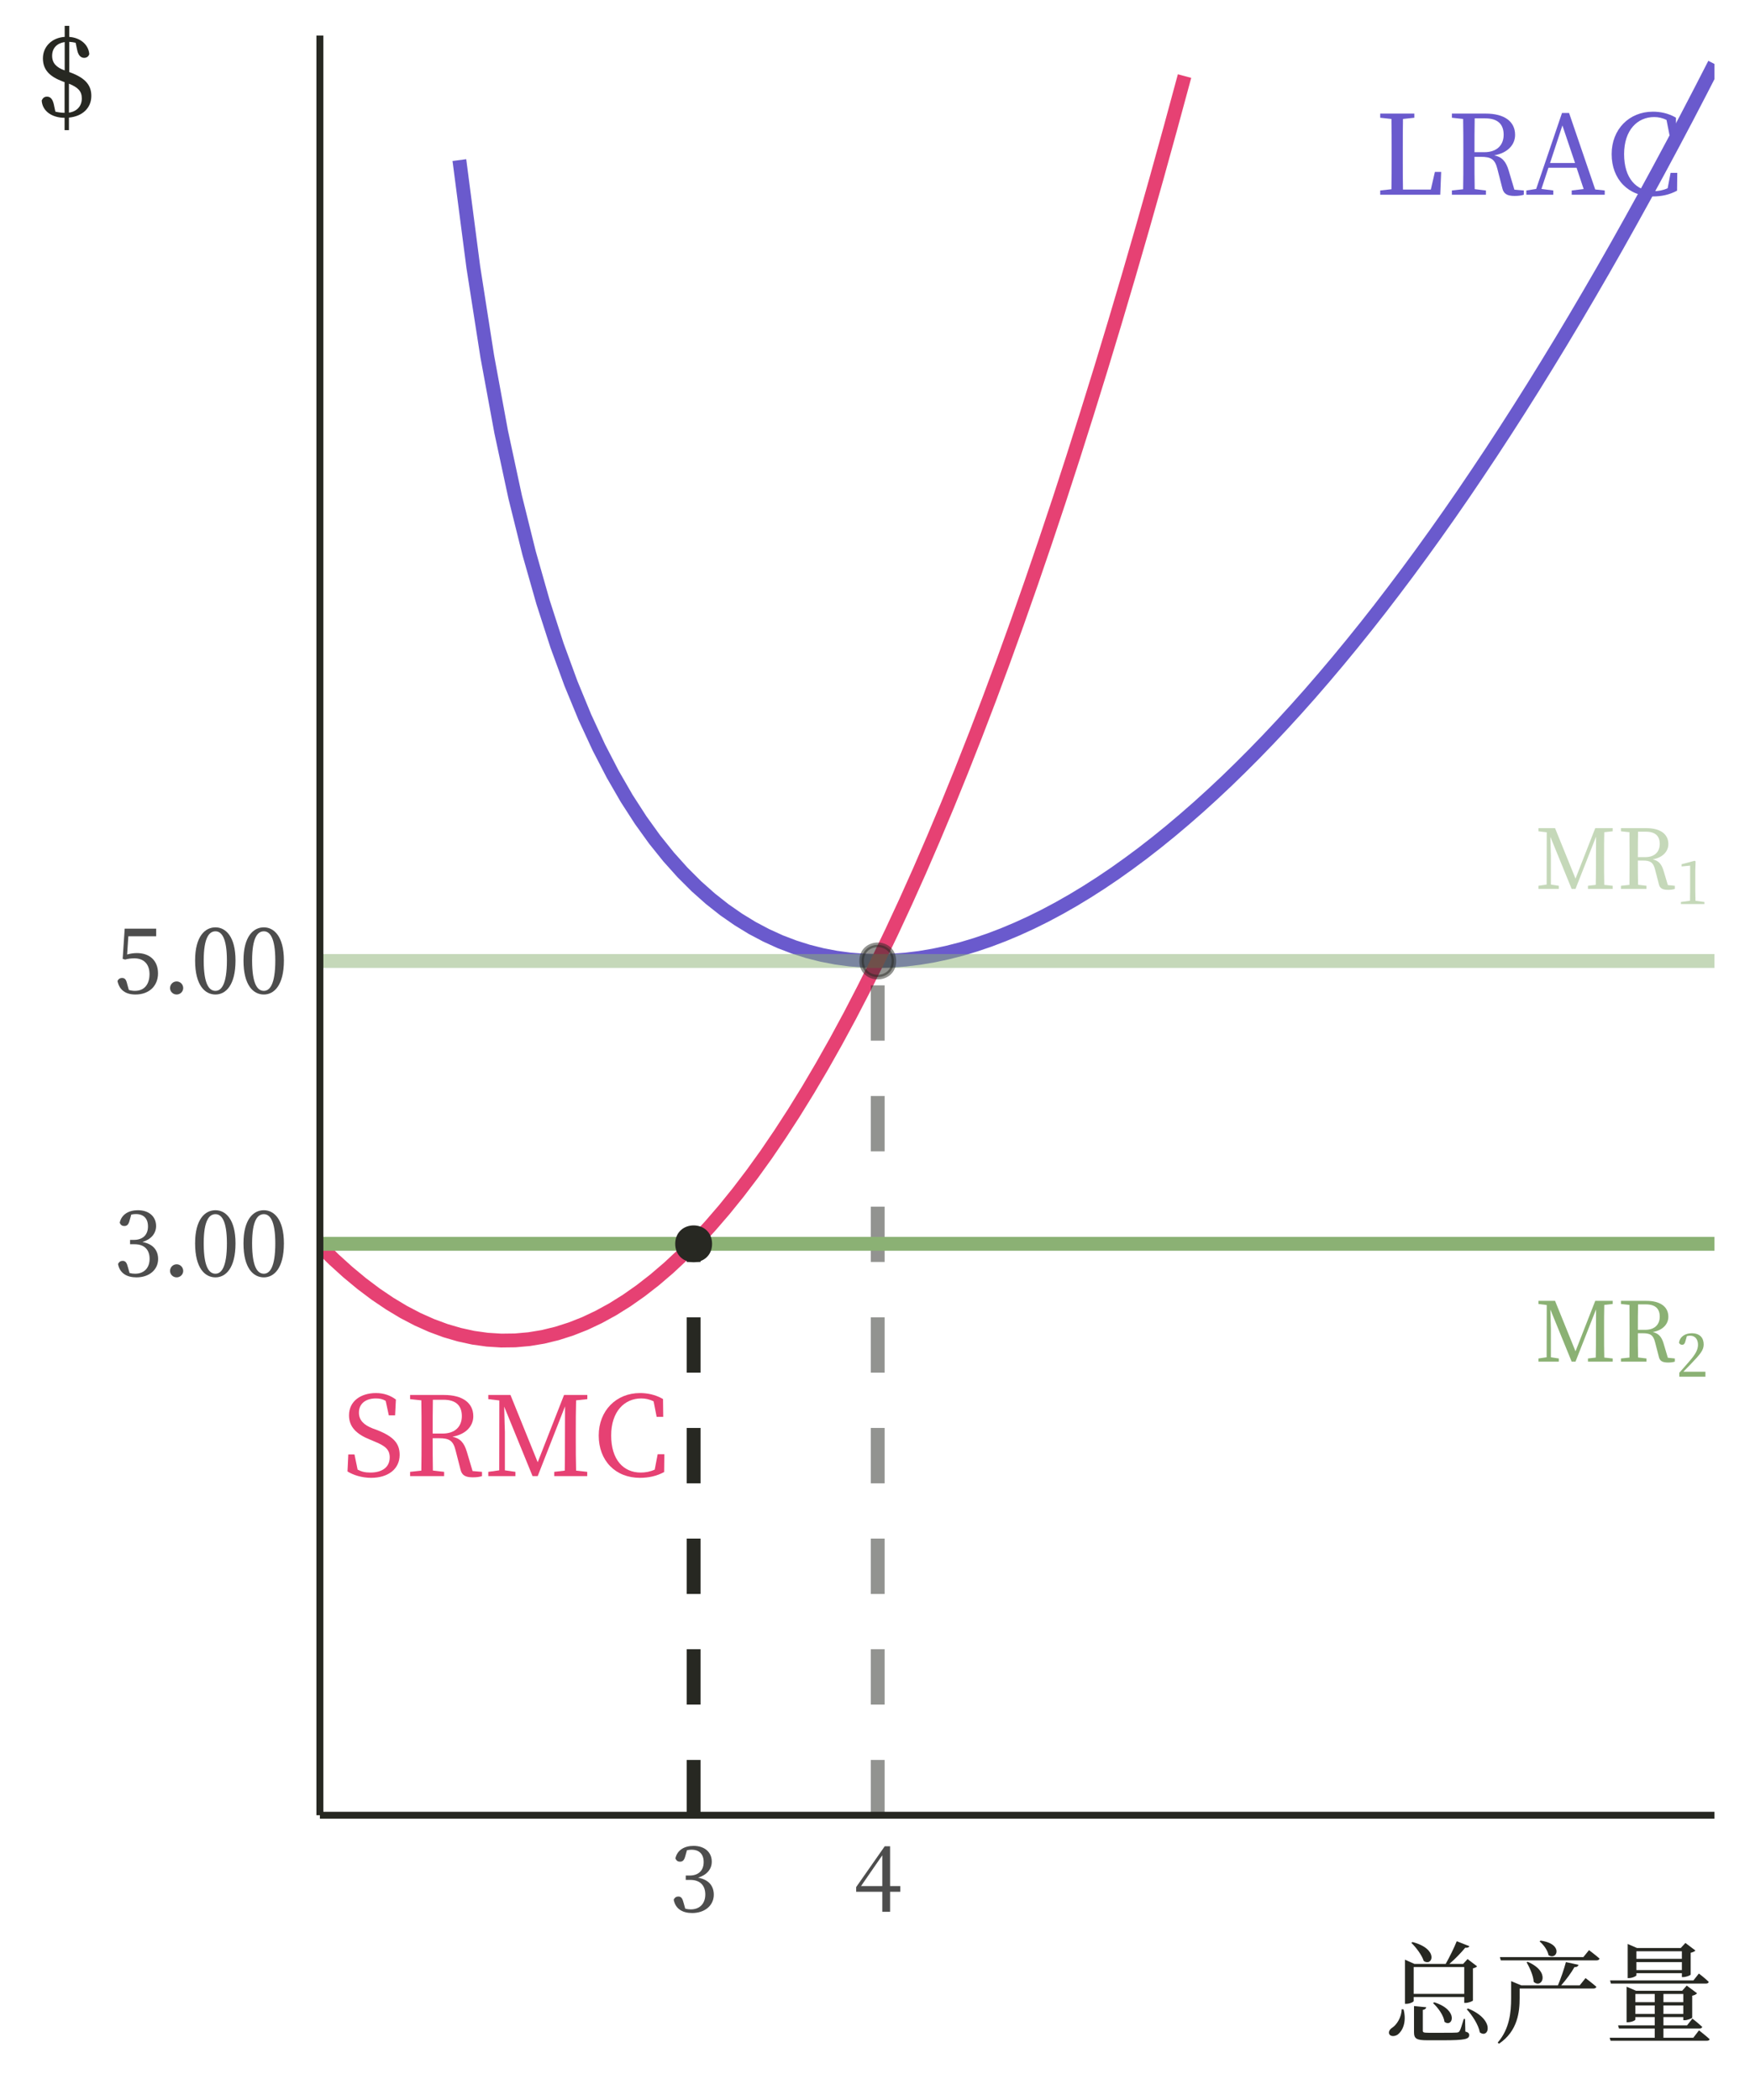 <?xml version="1.0" encoding="UTF-8"?>
<svg xmlns="http://www.w3.org/2000/svg" xmlns:xlink="http://www.w3.org/1999/xlink" width="270pt" height="324pt" viewBox="0 0 270 324" version="1.1">
<defs>
<g>
<symbol overflow="visible" id="glyph0-0">
<path style="stroke:none;" d="M 1.703 2.047 L 15.375 2.047 L 15.375 -15.031 L 1.703 -15.031 Z M 8.547 -7.188 L 3.109 -14.172 L 13.969 -14.172 Z M 9.078 -6.484 L 14.516 -13.469 L 14.516 0.5 Z M 3.109 1.203 L 8.547 -5.797 L 13.969 1.203 Z M 2.562 -13.469 L 8 -6.484 L 2.562 0.5 Z M 2.562 -13.469 "/>
</symbol>
<symbol overflow="visible" id="glyph0-1">
<path style="stroke:none;" d="M 9.281 -3.516 L 8.656 -0.797 L 4.359 -0.797 C 4.328 -2.438 4.328 -4.062 4.328 -5.484 L 4.328 -6.734 C 4.328 -8.391 4.328 -10.047 4.359 -11.688 L 6.109 -11.875 L 6.109 -12.516 L 0.844 -12.516 L 0.844 -11.875 L 2.578 -11.688 C 2.609 -10.062 2.609 -8.391 2.609 -6.719 L 2.609 -5.734 C 2.609 -4.156 2.609 -2.5 2.578 -0.844 L 0.844 -0.656 L 0.844 0 L 10.109 0 L 10.25 -3.516 Z M 9.281 -3.516 "/>
</symbol>
<symbol overflow="visible" id="glyph0-2">
<path style="stroke:none;" d="M 4.328 -6.562 C 4.328 -8.484 4.328 -10.125 4.359 -11.781 L 5.984 -11.781 C 7.938 -11.781 8.828 -10.859 8.828 -9.25 C 8.828 -7.703 7.844 -6.562 5.844 -6.562 Z M 10.484 -0.781 L 9.609 -3.719 C 9.188 -5.156 8.562 -5.828 7.375 -6.078 C 9.516 -6.453 10.594 -7.766 10.594 -9.234 C 10.594 -11.312 8.922 -12.516 6.078 -12.516 L 0.844 -12.516 L 0.844 -11.875 L 2.578 -11.688 C 2.609 -10.047 2.609 -8.391 2.609 -6.719 L 2.609 -5.797 C 2.609 -4.109 2.609 -2.469 2.578 -0.844 L 0.844 -0.656 L 0.844 0 L 6.094 0 L 6.094 -0.656 L 4.359 -0.859 C 4.328 -2.453 4.328 -4.094 4.328 -5.844 L 5.312 -5.844 C 6.859 -5.844 7.484 -5.5 7.859 -3.984 L 8.625 -1 C 8.828 -0.141 9.359 0.188 10.516 0.188 C 11.094 0.188 11.578 0.125 11.938 0 L 11.938 -0.656 Z M 10.484 -0.781 "/>
</symbol>
<symbol overflow="visible" id="glyph0-3">
<path style="stroke:none;" d="M 3.797 -4.891 L 5.703 -10.688 L 7.656 -4.891 Z M 10.766 -0.812 L 6.734 -12.609 L 5.641 -12.609 L 1.656 -0.891 L 0.141 -0.656 L 0.141 0 L 4.297 0 L 4.297 -0.656 L 2.469 -0.891 L 3.547 -4.156 L 7.891 -4.156 L 8.984 -0.875 L 7.141 -0.656 L 7.141 0 L 12.234 0 L 12.234 -0.656 Z M 10.766 -0.812 "/>
</symbol>
<symbol overflow="visible" id="glyph0-4">
<path style="stroke:none;" d="M 10 -3.375 L 9.547 -1 C 8.828 -0.672 8.094 -0.547 7.391 -0.547 C 4.719 -0.547 2.828 -2.531 2.828 -6.266 C 2.828 -9.984 4.891 -11.984 7.469 -11.984 C 8.094 -11.984 8.734 -11.859 9.375 -11.531 L 9.844 -9.141 L 10.859 -9.141 L 10.828 -11.891 C 9.594 -12.609 8.328 -12.812 7.266 -12.812 C 3.609 -12.812 0.906 -10.094 0.906 -6.266 C 0.906 -2.375 3.484 0.266 7.266 0.266 C 8.594 0.266 9.844 0 11 -0.625 L 11.031 -3.375 Z M 10 -3.375 "/>
</symbol>
<symbol overflow="visible" id="glyph0-5">
<path style="stroke:none;" d="M 4.672 -7.359 C 3.328 -7.891 2.562 -8.609 2.562 -9.797 C 2.562 -11.234 3.672 -11.984 5.172 -11.984 C 5.75 -11.984 6.219 -11.891 6.688 -11.609 L 7.172 -9.375 L 8.141 -9.375 L 8.266 -11.812 C 7.453 -12.422 6.453 -12.812 5.188 -12.812 C 2.828 -12.812 1.031 -11.547 1.031 -9.375 C 1.031 -7.5 2.312 -6.422 4.25 -5.641 L 4.953 -5.344 C 6.625 -4.672 7.312 -4.094 7.312 -2.891 C 7.312 -1.359 6.125 -0.547 4.328 -0.547 C 3.516 -0.547 2.953 -0.688 2.359 -1 L 1.875 -3.344 L 0.922 -3.344 L 0.797 -0.719 C 1.656 -0.172 3.016 0.266 4.438 0.266 C 7.031 0.266 8.844 -1.062 8.844 -3.281 C 8.844 -5.031 7.922 -6.078 5.438 -7.078 Z M 4.672 -7.359 "/>
</symbol>
<symbol overflow="visible" id="glyph0-6">
<path style="stroke:none;" d="M 16 -11.875 L 16 -12.516 L 12.406 -12.516 L 8.344 -2.141 L 4.141 -12.516 L 0.719 -12.516 L 0.719 -11.875 L 2.422 -11.672 L 2.406 -0.891 L 0.719 -0.656 L 0.719 0 L 4.906 0 L 4.906 -0.656 L 3.281 -0.891 L 3.281 -6.812 C 3.281 -6.906 3.203 -9.078 3.172 -10.719 L 7.547 0 L 8.344 0 L 12.562 -10.766 L 12.547 -5.734 C 12.547 -4.094 12.547 -2.453 12.516 -0.844 L 10.891 -0.656 L 10.891 0 L 15.984 0 L 15.984 -0.656 L 14.266 -0.844 C 14.219 -2.5 14.219 -4.156 14.219 -5.797 L 14.219 -6.719 C 14.219 -8.391 14.219 -10.062 14.266 -11.688 Z M 16 -11.875 "/>
</symbol>
<symbol overflow="visible" id="glyph1-0">
<path style="stroke:none;" d="M 1.281 1.531 L 11.516 1.531 L 11.516 -11.266 L 1.281 -11.266 Z M 6.406 -5.391 L 2.328 -10.625 L 10.469 -10.625 Z M 6.812 -4.859 L 10.875 -10.094 L 10.875 0.375 Z M 2.328 0.891 L 6.406 -4.344 L 10.469 0.891 Z M 1.922 -10.094 L 5.984 -4.859 L 1.922 0.375 Z M 1.922 -10.094 "/>
</symbol>
<symbol overflow="visible" id="glyph1-1">
<path style="stroke:none;" d="M 11.984 -8.891 L 11.984 -9.375 L 9.297 -9.375 L 6.25 -1.594 L 3.094 -9.375 L 0.531 -9.375 L 0.531 -8.891 L 1.812 -8.734 L 1.797 -0.672 L 0.531 -0.484 L 0.531 0 L 3.672 0 L 3.672 -0.484 L 2.453 -0.672 L 2.453 -5.109 C 2.453 -5.172 2.406 -6.812 2.375 -8.031 L 5.656 0 L 6.25 0 L 9.422 -8.062 L 9.406 -4.297 C 9.406 -3.078 9.406 -1.844 9.375 -0.625 L 8.172 -0.484 L 8.172 0 L 11.984 0 L 11.984 -0.484 L 10.688 -0.625 C 10.656 -1.875 10.656 -3.109 10.656 -4.344 L 10.656 -5.031 C 10.656 -6.281 10.656 -7.531 10.688 -8.75 Z M 11.984 -8.891 "/>
</symbol>
<symbol overflow="visible" id="glyph1-2">
<path style="stroke:none;" d="M 3.234 -4.906 C 3.234 -6.359 3.234 -7.594 3.266 -8.828 L 4.484 -8.828 C 5.953 -8.828 6.609 -8.141 6.609 -6.938 C 6.609 -5.766 5.875 -4.906 4.375 -4.906 Z M 7.859 -0.594 L 7.203 -2.797 C 6.891 -3.859 6.406 -4.359 5.531 -4.562 C 7.125 -4.844 7.938 -5.828 7.938 -6.922 C 7.938 -8.469 6.688 -9.375 4.562 -9.375 L 0.625 -9.375 L 0.625 -8.891 L 1.938 -8.75 C 1.953 -7.531 1.953 -6.281 1.953 -5.031 L 1.953 -4.344 C 1.953 -3.078 1.953 -1.859 1.938 -0.625 L 0.625 -0.484 L 0.625 0 L 4.562 0 L 4.562 -0.484 L 3.266 -0.641 C 3.234 -1.844 3.234 -3.078 3.234 -4.375 L 3.984 -4.375 C 5.141 -4.375 5.609 -4.125 5.891 -2.984 L 6.469 -0.75 C 6.609 -0.109 7.016 0.141 7.891 0.141 C 8.312 0.141 8.672 0.094 8.938 0 L 8.938 -0.484 Z M 7.859 -0.594 "/>
</symbol>
<symbol overflow="visible" id="glyph2-0">
<path style="stroke:none;" d="M 0.891 1.078 L 8.078 1.078 L 8.078 -7.891 L 0.891 -7.891 Z M 4.484 -3.781 L 1.625 -7.438 L 7.344 -7.438 Z M 4.766 -3.406 L 7.625 -7.078 L 7.625 0.266 Z M 1.625 0.625 L 4.484 -3.047 L 7.344 0.625 Z M 1.344 -7.078 L 4.203 -3.406 L 1.344 0.266 Z M 1.344 -7.078 "/>
</symbol>
<symbol overflow="visible" id="glyph2-1">
<path style="stroke:none;" d="M 2.984 -0.5 C 2.969 -1.016 2.953 -1.547 2.953 -2.078 L 2.953 -5.156 L 3 -6.578 L 2.859 -6.672 L 0.844 -6.141 L 0.844 -5.797 L 2.156 -5.922 L 2.156 -2.078 C 2.156 -1.547 2.141 -1.016 2.141 -0.5 L 0.734 -0.312 L 0.734 0 L 4.359 0 L 4.359 -0.312 Z M 2.984 -0.5 "/>
</symbol>
<symbol overflow="visible" id="glyph2-2">
<path style="stroke:none;" d="M 1.109 -0.766 C 1.562 -1.234 2.016 -1.688 2.266 -1.953 C 3.734 -3.484 4.25 -4.109 4.25 -4.969 C 4.25 -5.984 3.672 -6.703 2.406 -6.703 C 1.438 -6.703 0.578 -6.219 0.438 -5.234 C 0.531 -5.047 0.703 -4.922 0.922 -4.922 C 1.172 -4.922 1.344 -5.078 1.453 -5.547 L 1.656 -6.266 C 1.859 -6.312 2.031 -6.328 2.172 -6.328 C 2.922 -6.328 3.375 -5.766 3.375 -4.922 C 3.375 -4.141 2.938 -3.391 1.969 -2.297 C 1.547 -1.797 1.016 -1.203 0.484 -0.609 L 0.484 0 L 4.516 0 L 4.516 -0.766 Z M 1.109 -0.766 "/>
</symbol>
<symbol overflow="visible" id="glyph3-0">
<path style="stroke:none;" d="M 1.359 1.625 L 12.234 1.625 L 12.234 -11.969 L 1.359 -11.969 Z M 6.797 -5.719 L 2.469 -11.281 L 11.125 -11.281 Z M 7.234 -5.172 L 11.547 -10.719 L 11.547 0.391 Z M 2.469 0.953 L 6.797 -4.609 L 11.125 0.953 Z M 2.031 -10.719 L 6.359 -5.172 L 2.031 0.391 Z M 2.031 -10.719 "/>
</symbol>
<symbol overflow="visible" id="glyph3-1">
<path style="stroke:none;" d="M 2.703 -9.5 C 2.984 -9.562 3.219 -9.578 3.422 -9.578 C 4.594 -9.578 5.281 -8.906 5.281 -7.672 C 5.281 -6.328 4.438 -5.594 3.094 -5.594 L 2.516 -5.594 L 2.516 -4.922 L 3.219 -4.922 C 4.75 -4.922 5.531 -4.047 5.531 -2.672 C 5.531 -1.312 4.719 -0.375 3.297 -0.375 C 3.016 -0.375 2.734 -0.406 2.438 -0.484 L 2.188 -1.375 C 2.016 -2.047 1.828 -2.359 1.375 -2.359 C 1.062 -2.359 0.812 -2.203 0.656 -1.875 C 0.922 -0.438 2.031 0.188 3.5 0.188 C 5.484 0.188 6.844 -1 6.844 -2.641 C 6.844 -3.969 6.078 -4.969 4.422 -5.266 C 5.781 -5.688 6.531 -6.594 6.531 -7.734 C 6.531 -9.188 5.438 -10.172 3.719 -10.172 C 2.344 -10.172 1.203 -9.547 0.922 -8.25 C 1.062 -7.875 1.312 -7.734 1.625 -7.734 C 2.094 -7.734 2.297 -8.016 2.453 -8.625 Z M 2.703 -9.5 "/>
</symbol>
<symbol overflow="visible" id="glyph3-2">
<path style="stroke:none;" d="M 2.234 0.188 C 2.797 0.188 3.25 -0.266 3.25 -0.797 C 3.25 -1.375 2.797 -1.828 2.234 -1.828 C 1.672 -1.828 1.219 -1.375 1.219 -0.797 C 1.219 -0.266 1.672 0.188 2.234 0.188 Z M 2.234 0.188 "/>
</symbol>
<symbol overflow="visible" id="glyph3-3">
<path style="stroke:none;" d="M 1.938 -5.062 C 1.938 -8.625 2.797 -9.562 3.75 -9.562 C 4.656 -9.562 5.516 -8.625 5.516 -5.062 C 5.516 -1.359 4.656 -0.375 3.75 -0.375 C 2.797 -0.375 1.938 -1.344 1.938 -5.062 Z M 3.75 -10.172 C 2.141 -10.172 0.609 -8.781 0.609 -5.062 C 0.609 -1.203 2.141 0.188 3.75 0.188 C 5.312 0.188 6.844 -1.203 6.844 -5.062 C 6.844 -8.781 5.312 -10.172 3.75 -10.172 Z M 3.75 -10.172 "/>
</symbol>
<symbol overflow="visible" id="glyph3-4">
<path style="stroke:none;" d="M 2.25 -8.797 L 6.547 -8.797 L 6.547 -9.969 L 1.688 -9.969 L 1.375 -5.312 L 1.75 -5.203 C 2.234 -5.344 2.719 -5.391 3.188 -5.391 C 4.609 -5.391 5.516 -4.531 5.516 -2.953 C 5.516 -1.391 4.719 -0.375 3.266 -0.375 C 2.938 -0.375 2.641 -0.422 2.328 -0.516 L 2.078 -1.406 C 1.906 -2.141 1.719 -2.359 1.281 -2.359 C 0.953 -2.359 0.688 -2.188 0.578 -1.875 C 0.875 -0.5 1.828 0.188 3.344 0.188 C 5.453 0.188 6.828 -1.125 6.828 -3.078 C 6.828 -5.078 5.5 -6.203 3.578 -6.203 C 3.031 -6.203 2.562 -6.125 2.062 -5.984 Z M 2.25 -8.797 "/>
</symbol>
<symbol overflow="visible" id="glyph3-5">
<path style="stroke:none;" d="M 1.156 -3.969 L 4.438 -8.719 L 4.438 -3.969 Z M 7.219 -3.969 L 5.641 -3.969 L 5.641 -10.109 L 4.812 -10.109 L 0.406 -3.812 L 0.406 -3.094 L 4.438 -3.094 L 4.438 0 L 5.641 0 L 5.641 -3.094 L 7.219 -3.094 Z M 7.219 -3.969 "/>
</symbol>
<symbol overflow="visible" id="glyph4-0">
<path style="stroke:none;" d="M 1.703 2.047 L 15.297 2.047 L 15.297 -14.953 L 1.703 -14.953 Z M 8.5 -7.156 L 3.094 -14.109 L 13.906 -14.109 Z M 9.047 -6.453 L 14.453 -13.406 L 14.453 0.5 Z M 3.094 1.188 L 8.5 -5.766 L 13.906 1.188 Z M 2.547 -13.406 L 7.953 -6.453 L 2.547 0.5 Z M 2.547 -13.406 "/>
</symbol>
<symbol overflow="visible" id="glyph4-1">
<path style="stroke:none;" d="M 4.234 -14.125 C 4.969 -13.406 5.859 -12.234 6.141 -11.328 C 7.516 -10.406 8.531 -13.172 4.406 -14.25 Z M 2.734 -3.875 C 2.719 -2.625 1.969 -1.484 1.281 -1.031 C 0.906 -0.797 0.656 -0.406 0.828 -0.031 C 1.047 0.359 1.703 0.328 2.141 0.016 C 2.844 -0.516 3.547 -1.859 3.031 -3.859 Z M 12.391 -10.391 L 12.391 -6.25 L 4.594 -6.25 L 4.594 -10.391 Z M 12.391 -5.766 L 12.391 -4.859 L 12.594 -4.859 C 13.062 -4.859 13.719 -5.141 13.734 -5.234 L 13.734 -10.188 C 14.047 -10.25 14.281 -10.391 14.375 -10.5 L 12.906 -11.625 L 12.219 -10.875 L 10.094 -10.875 C 11.016 -11.656 11.938 -12.641 12.547 -13.375 C 12.906 -13.328 13.109 -13.438 13.188 -13.609 L 11.234 -14.375 C 10.828 -13.344 10.109 -11.906 9.531 -10.875 L 4.703 -10.875 L 3.25 -11.531 L 3.25 -4.719 L 3.453 -4.719 C 4 -4.719 4.594 -5.016 4.594 -5.156 L 4.594 -5.766 Z M 7.578 -4.828 C 8.344 -4.125 9.219 -2.938 9.344 -1.938 C 10.594 -0.984 11.625 -3.734 7.766 -4.953 Z M 12.516 -2.375 L 12.312 -2.375 C 12.047 -1.484 11.844 -0.781 11.672 -0.516 C 11.578 -0.359 11.484 -0.312 11.25 -0.281 C 10.969 -0.25 10.172 -0.25 9.188 -0.25 L 6.875 -0.25 C 6.094 -0.25 6 -0.328 6 -0.578 L 6 -3.781 C 6.328 -3.828 6.5 -3.984 6.531 -4.188 L 4.641 -4.375 L 4.641 -0.359 C 4.641 0.656 5 0.906 6.719 0.906 L 9.094 0.906 C 12.5 0.906 13.156 0.734 13.156 0.109 C 13.156 -0.156 13.031 -0.312 12.562 -0.438 Z M 12.781 -3.875 C 13.609 -2.969 14.594 -1.484 14.797 -0.312 C 16.172 0.734 17.25 -2.25 12.969 -4 Z M 12.781 -3.875 "/>
</symbol>
<symbol overflow="visible" id="glyph4-2">
<path style="stroke:none;" d="M 7.016 -14.344 C 7.609 -13.859 8.266 -12.984 8.391 -12.234 C 9.703 -11.344 10.797 -13.969 7.172 -14.469 Z M 13.203 -7.562 L 10.344 -7.562 C 11.125 -8.453 11.922 -9.531 12.391 -10.375 C 12.766 -10.375 12.969 -10.516 13.016 -10.734 L 11.078 -11.156 C 10.797 -10.094 10.312 -8.672 9.844 -7.562 L 4.203 -7.562 L 2.625 -8.219 L 2.625 -5.578 C 2.625 -3.391 2.375 -0.828 0.547 1.266 L 0.75 1.438 C 3.672 -0.516 3.938 -3.547 3.938 -5.594 L 3.938 -7.078 L 15.312 -7.078 C 15.531 -7.078 15.719 -7.156 15.781 -7.344 C 15.141 -7.906 14.109 -8.688 14.109 -8.688 Z M 5.016 -11.125 C 5.484 -10.297 6.047 -9.094 6.109 -8.109 C 7.375 -6.969 8.812 -9.641 5.172 -11.203 Z M 13.766 -11.922 L 0.891 -11.922 L 1.031 -11.422 L 15.812 -11.422 C 16.047 -11.422 16.219 -11.516 16.266 -11.703 C 15.641 -12.25 14.641 -13 14.641 -13 Z M 13.766 -11.922 "/>
</symbol>
<symbol overflow="visible" id="glyph4-3">
<path style="stroke:none;" d="M 11.969 -12.828 L 11.969 -11.656 L 4.953 -11.656 L 4.953 -12.828 Z M 4.953 -9.922 L 4.953 -11.156 L 11.969 -11.156 L 11.969 -9.922 Z M 4.953 -9.438 L 11.969 -9.438 L 11.969 -8.844 L 12.188 -8.844 C 12.625 -8.844 13.312 -9.109 13.328 -9.234 L 13.328 -12.594 C 13.672 -12.672 13.938 -12.797 14.062 -12.938 L 12.516 -14.109 L 11.797 -13.328 L 5.047 -13.328 L 3.609 -13.953 L 3.609 -8.688 L 3.797 -8.688 C 4.328 -8.688 4.953 -9 4.953 -9.109 Z M 15.688 -7.844 C 15.922 -7.844 16.078 -7.922 16.109 -8.109 C 15.562 -8.656 14.594 -9.391 14.594 -9.391 L 13.75 -8.328 L 0.891 -8.328 L 1.016 -7.844 Z M 4.797 -3.156 L 4.797 -4.469 L 7.781 -4.469 L 7.781 -3.156 Z M 7.781 -6.234 L 7.781 -4.969 L 4.797 -4.969 L 4.797 -6.234 Z M 12.188 -6.234 L 12.188 -4.969 L 9.125 -4.969 L 9.125 -6.234 Z M 9.125 -3.156 L 9.125 -4.469 L 12.188 -4.469 L 12.188 -3.156 Z M 13.734 0.516 L 9.125 0.516 L 9.125 -0.906 L 14.656 -0.906 C 14.891 -0.906 15.062 -0.969 15.109 -1.156 C 14.531 -1.703 13.594 -2.438 13.594 -2.438 L 12.766 -1.391 L 9.125 -1.391 L 9.125 -2.672 L 12.188 -2.672 L 12.188 -2.188 L 12.406 -2.188 C 12.828 -2.188 13.547 -2.484 13.562 -2.578 L 13.562 -5.969 C 13.906 -6.031 14.188 -6.188 14.312 -6.344 L 12.719 -7.531 L 12.016 -6.734 L 4.891 -6.734 L 3.438 -7.359 L 3.438 -1.875 L 3.625 -1.875 C 4.203 -1.875 4.797 -2.156 4.797 -2.297 L 4.797 -2.672 L 7.781 -2.672 L 7.781 -1.391 L 2.125 -1.391 L 2.266 -0.906 L 7.781 -0.906 L 7.781 0.516 L 0.828 0.516 L 0.969 0.984 L 15.812 0.984 C 16.047 0.984 16.219 0.906 16.25 0.734 C 15.641 0.172 14.609 -0.625 14.609 -0.625 Z M 13.734 0.516 "/>
</symbol>
<symbol overflow="visible" id="glyph4-4">
<path style="stroke:none;" d="M 5.156 -5.031 C 6.562 -4.453 7.141 -3.875 7.141 -2.75 C 7.141 -1.547 6.359 -0.734 5.156 -0.562 Z M 4.5 -7.078 C 3.25 -7.516 2.562 -8.188 2.562 -9.328 C 2.562 -10.562 3.359 -11.281 4.5 -11.453 Z M 5.203 -6.812 L 5.203 -11.484 C 5.531 -11.469 5.844 -11.422 6.188 -11.344 L 6.438 -10.172 C 6.641 -9.25 7.109 -9.016 7.5 -9.016 C 7.875 -9.016 8.172 -9.203 8.297 -9.594 C 8.172 -11.078 6.906 -12.125 5.203 -12.25 L 5.203 -13.953 L 4.5 -13.953 L 4.5 -12.25 C 2.531 -12.125 1.141 -10.75 1.141 -8.938 C 1.141 -7.109 2.25 -6.109 4.188 -5.375 L 4.484 -5.266 L 4.484 -0.531 C 4.016 -0.547 3.531 -0.594 3.062 -0.719 L 2.812 -1.891 C 2.594 -2.781 2.203 -3.031 1.766 -3.031 C 1.375 -3.031 1.125 -2.828 0.953 -2.438 C 1.047 -0.828 2.484 0.219 4.484 0.234 L 4.484 2.141 L 5.156 2.141 L 5.156 0.203 C 7.281 0 8.609 -1.312 8.609 -3.141 C 8.609 -4.672 7.844 -5.859 5.328 -6.781 Z M 5.203 -6.812 "/>
</symbol>
</g>
<clipPath id="clip1">
  <path d="M 69 8 L 264.52 8 L 264.52 150 L 69 150 Z M 69 8 "/>
</clipPath>
<clipPath id="clip2">
  <path d="M 49.355 10 L 184 10 L 184 208 L 49.355 208 Z M 49.355 10 "/>
</clipPath>
<clipPath id="clip3">
  <path d="M 49.355 147 L 264.52 147 L 264.52 150 L 49.355 150 Z M 49.355 147 "/>
</clipPath>
<clipPath id="clip4">
  <path d="M 134 147 L 137 147 L 137 280.066 L 134 280.066 Z M 134 147 "/>
</clipPath>
<clipPath id="clip5">
  <path d="M 49.355 190 L 264.52 190 L 264.52 193 L 49.355 193 Z M 49.355 190 "/>
</clipPath>
<clipPath id="clip6">
  <path d="M 105 190 L 109 190 L 109 280.066 L 105 280.066 Z M 105 190 "/>
</clipPath>
</defs>
<g id="surface699">
<rect x="0" y="0" width="270" height="324" style="fill:rgb(100%,100%,100%);fill-opacity:1;stroke:none;"/>
<g clip-path="url(#clip1)" clip-rule="nonzero">
<path style="fill:none;stroke-width:2.134;stroke-linecap:butt;stroke-linejoin:round;stroke:rgb(41.569%,35.294%,80.392%);stroke-opacity:1;stroke-miterlimit:10;" d="M 70.875 24.699 L 73.023 41.199 L 75.176 54.977 L 77.328 66.656 L 79.48 76.668 L 81.633 85.34 L 83.785 92.906 L 85.934 99.562 L 88.086 105.441 L 90.238 110.66 L 92.391 115.312 L 94.543 119.469 L 96.691 123.191 L 98.844 126.527 L 100.996 129.52 L 103.148 132.199 L 105.301 134.602 L 107.453 136.75 L 109.602 138.66 L 111.754 140.359 L 113.906 141.855 L 116.059 143.172 L 118.211 144.309 L 120.359 145.289 L 122.512 146.113 L 124.664 146.793 L 126.816 147.336 L 128.969 147.75 L 131.121 148.039 L 133.27 148.207 L 135.422 148.266 L 137.574 148.211 L 139.727 148.051 L 141.879 147.789 L 144.027 147.426 L 146.18 146.969 L 148.332 146.418 L 150.484 145.773 L 152.637 145.043 L 154.789 144.223 L 156.938 143.32 L 159.09 142.336 L 161.242 141.27 L 163.395 140.121 L 165.547 138.895 L 167.695 137.594 L 169.848 136.215 L 172 134.762 L 174.152 133.23 L 176.305 131.633 L 178.457 129.957 L 180.605 128.215 L 182.758 126.398 L 184.91 124.516 L 187.062 122.562 L 189.215 120.543 L 191.363 118.453 L 193.516 116.297 L 195.668 114.074 L 197.82 111.785 L 199.973 109.43 L 202.125 107.012 L 204.273 104.527 L 206.426 101.977 L 208.578 99.363 L 210.73 96.688 L 212.883 93.949 L 215.031 91.145 L 217.184 88.281 L 219.336 85.352 L 221.488 82.363 L 223.641 79.312 L 225.793 76.199 L 227.941 73.023 L 230.094 69.789 L 232.246 66.492 L 234.398 63.137 L 236.551 59.719 L 238.699 56.242 L 240.852 52.707 L 243.004 49.109 L 245.156 45.449 L 247.309 41.734 L 249.461 37.957 L 251.609 34.121 L 253.762 30.227 L 255.914 26.273 L 258.066 22.262 L 260.219 18.191 L 262.367 14.062 L 264.52 9.871 "/>
</g>
<g style="fill:rgb(41.569%,35.294%,80.392%);fill-opacity:1;">
  <use xlink:href="#glyph0-1" x="212.102" y="30.043"/>
  <use xlink:href="#glyph0-2" x="223.164" y="30.043"/>
  <use xlink:href="#glyph0-3" x="235.353" y="30.043"/>
  <use xlink:href="#glyph0-4" x="247.747" y="30.043"/>
</g>
<g clip-path="url(#clip2)" clip-rule="nonzero">
<path style="fill:none;stroke-width:2.134;stroke-linecap:butt;stroke-linejoin:round;stroke:rgb(90.196%,25.49%,45.098%);stroke-opacity:1;stroke-miterlimit:10;" d="M 49.355 192.199 L 51.508 194.312 L 53.66 196.262 L 55.812 198.047 L 57.965 199.668 L 60.117 201.121 L 62.266 202.414 L 64.418 203.539 L 66.57 204.5 L 68.723 205.297 L 70.875 205.926 L 73.023 206.395 L 75.176 206.695 L 77.328 206.832 L 79.48 206.805 L 81.633 206.613 L 83.785 206.258 L 85.934 205.734 L 88.086 205.047 L 90.238 204.199 L 92.391 203.18 L 94.543 202 L 96.691 200.656 L 98.844 199.145 L 100.996 197.469 L 103.148 195.629 L 105.301 193.625 L 107.453 191.457 L 109.602 189.121 L 111.754 186.625 L 113.906 183.961 L 116.059 181.133 L 118.211 178.141 L 120.359 174.98 L 122.512 171.66 L 124.664 168.172 L 126.816 164.52 L 128.969 160.703 L 131.121 156.723 L 133.27 152.574 L 135.422 148.266 L 137.574 143.789 L 139.727 139.148 L 141.879 134.344 L 144.027 129.371 L 146.18 124.238 L 148.332 118.938 L 150.484 113.473 L 152.637 107.844 L 154.789 102.051 L 156.938 96.094 L 159.09 89.969 L 161.242 83.68 L 163.395 77.23 L 165.547 70.609 L 167.695 63.828 L 169.848 56.883 L 172 49.77 L 174.152 42.492 L 176.305 35.051 L 178.457 27.445 L 180.605 19.676 L 182.758 11.738 "/>
</g>
<g style="fill:rgb(90.196%,25.49%,45.098%);fill-opacity:1;">
  <use xlink:href="#glyph0-5" x="52.816" y="227.742"/>
  <use xlink:href="#glyph0-2" x="62.428" y="227.742"/>
  <use xlink:href="#glyph0-6" x="74.617" y="227.742"/>
  <use xlink:href="#glyph0-4" x="91.467" y="227.742"/>
</g>
<g clip-path="url(#clip3)" clip-rule="nonzero">
<path style="fill:none;stroke-width:2.134;stroke-linecap:butt;stroke-linejoin:round;stroke:rgb(54.51%,69.412%,45.49%);stroke-opacity:0.502;stroke-miterlimit:10;" d="M 49.355 148.266 L 264.52 148.266 "/>
</g>
<g style="fill:rgb(54.51%,69.412%,45.49%);fill-opacity:0.502;">
  <use xlink:href="#glyph1-1" x="236.828" y="137.148"/>
</g>
<g style="fill:rgb(54.51%,69.412%,45.49%);fill-opacity:0.502;">
  <use xlink:href="#glyph1-2" x="249.465" y="137.148"/>
</g>
<g style="fill:rgb(54.51%,69.412%,45.49%);fill-opacity:0.502;">
  <use xlink:href="#glyph2-1" x="258.605" y="139.477"/>
</g>
<path style="fill-rule:nonzero;fill:rgb(15.294%,15.686%,13.333%);fill-opacity:0.502;stroke-width:0.709;stroke-linecap:round;stroke-linejoin:round;stroke:rgb(15.294%,15.686%,13.333%);stroke-opacity:0.502;stroke-miterlimit:10;" d="M 137.91 148.266 C 137.91 151.582 132.934 151.582 132.934 148.266 C 132.934 144.945 137.91 144.945 137.91 148.266 "/>
<g clip-path="url(#clip4)" clip-rule="nonzero">
<path style="fill:none;stroke-width:2.134;stroke-linecap:butt;stroke-linejoin:round;stroke:rgb(15.294%,15.686%,13.333%);stroke-opacity:0.502;stroke-dasharray:8.536,8.536;stroke-miterlimit:10;" d="M 135.422 280.066 L 135.422 148.266 "/>
</g>
<g clip-path="url(#clip5)" clip-rule="nonzero">
<path style="fill:none;stroke-width:2.134;stroke-linecap:butt;stroke-linejoin:round;stroke:rgb(54.51%,69.412%,45.49%);stroke-opacity:1;stroke-miterlimit:10;" d="M 49.355 191.906 L 264.52 191.906 "/>
</g>
<g style="fill:rgb(54.51%,69.412%,45.49%);fill-opacity:1;">
  <use xlink:href="#glyph1-1" x="236.828" y="210.078"/>
</g>
<g style="fill:rgb(54.51%,69.412%,45.49%);fill-opacity:1;">
  <use xlink:href="#glyph1-2" x="249.465" y="210.078"/>
</g>
<g style="fill:rgb(54.51%,69.412%,45.49%);fill-opacity:1;">
  <use xlink:href="#glyph2-2" x="258.605" y="212.406"/>
</g>
<path style="fill-rule:nonzero;fill:rgb(15.294%,15.686%,13.333%);fill-opacity:1;stroke-width:0.709;stroke-linecap:round;stroke-linejoin:round;stroke:rgb(15.294%,15.686%,13.333%);stroke-opacity:1;stroke-miterlimit:10;" d="M 109.508 191.906 C 109.508 195.223 104.531 195.223 104.531 191.906 C 104.531 188.586 109.508 188.586 109.508 191.906 "/>
<g clip-path="url(#clip6)" clip-rule="nonzero">
<path style="fill:none;stroke-width:2.134;stroke-linecap:butt;stroke-linejoin:round;stroke:rgb(15.294%,15.686%,13.333%);stroke-opacity:1;stroke-dasharray:8.536,8.536;stroke-miterlimit:10;" d="M 107.02 280.066 L 107.02 191.906 "/>
</g>
<path style="fill:none;stroke-width:1.067;stroke-linecap:butt;stroke-linejoin:round;stroke:rgb(15.294%,15.686%,13.333%);stroke-opacity:1;stroke-miterlimit:10;" d="M 49.355 280.066 L 49.355 5.48 "/>
<g style="fill:rgb(30.196%,30.196%,30.196%);fill-opacity:1;">
  <use xlink:href="#glyph3-1" x="17.551" y="196.891"/>
  <use xlink:href="#glyph3-2" x="25.017" y="196.891"/>
  <use xlink:href="#glyph3-3" x="29.492" y="196.891"/>
  <use xlink:href="#glyph3-3" x="36.958" y="196.891"/>
</g>
<g style="fill:rgb(30.196%,30.196%,30.196%);fill-opacity:1;">
  <use xlink:href="#glyph3-4" x="17.551" y="153.25"/>
  <use xlink:href="#glyph3-2" x="25.017" y="153.25"/>
  <use xlink:href="#glyph3-3" x="29.492" y="153.25"/>
  <use xlink:href="#glyph3-3" x="36.958" y="153.25"/>
</g>
<path style="fill:none;stroke-width:1.067;stroke-linecap:butt;stroke-linejoin:round;stroke:rgb(15.294%,15.686%,13.333%);stroke-opacity:1;stroke-miterlimit:10;" d="M 49.355 280.066 L 264.52 280.066 "/>
<g style="fill:rgb(30.196%,30.196%,30.196%);fill-opacity:1;">
  <use xlink:href="#glyph3-1" x="103.285" y="294.965"/>
</g>
<g style="fill:rgb(30.196%,30.196%,30.196%);fill-opacity:1;">
  <use xlink:href="#glyph3-5" x="131.688" y="294.965"/>
</g>
<g style="fill:rgb(15.294%,15.686%,13.333%);fill-opacity:1;">
  <use xlink:href="#glyph4-1" x="213.52" y="313.879"/>
  <use xlink:href="#glyph4-2" x="230.52" y="313.879"/>
  <use xlink:href="#glyph4-3" x="247.52" y="313.879"/>
</g>
<g style="fill:rgb(15.294%,15.686%,13.333%);fill-opacity:1;">
  <use xlink:href="#glyph4-4" x="5.48" y="17.941"/>
</g>
</g>
</svg>
